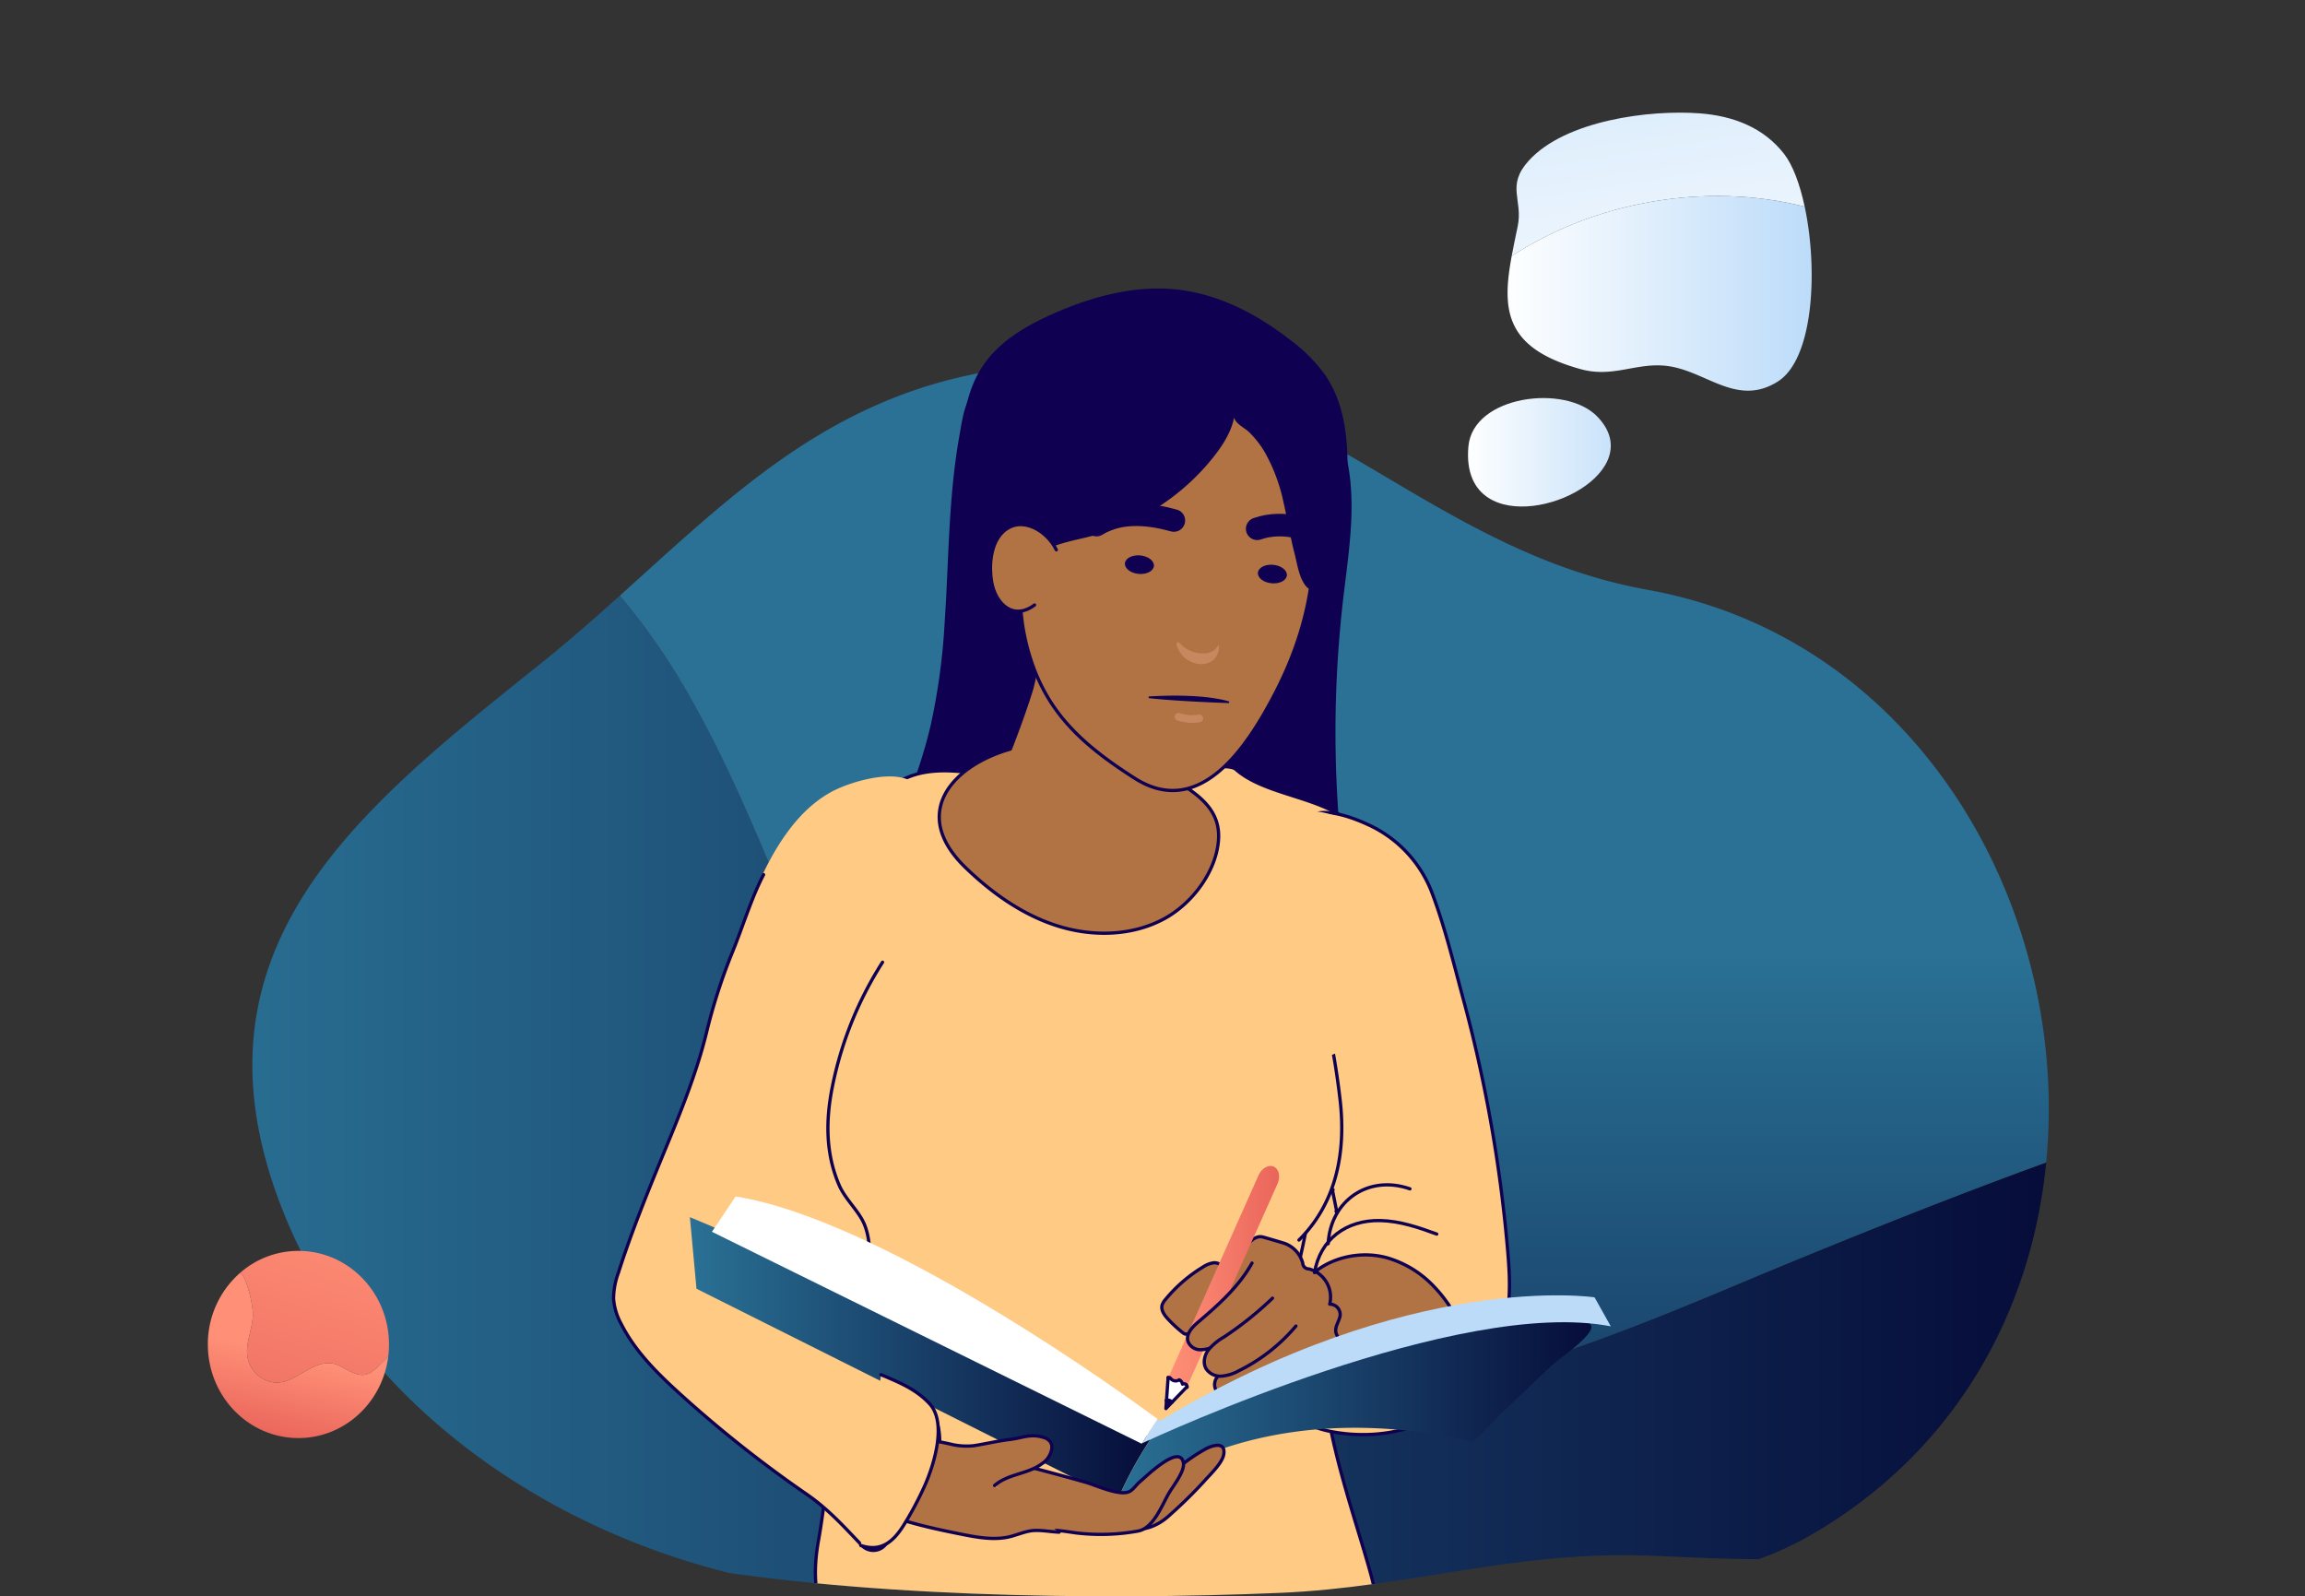 <svg xmlns="http://www.w3.org/2000/svg" xmlns:xlink="http://www.w3.org/1999/xlink" width="706.822" height="489.513" viewBox="0 0 706.822 489.513">
  <rect x="0" y="0" width="706.822" height="489.513" fill="#333333" stroke="none"/>
  <defs>
    <clipPath id="clip-path">
      <path id="Path_14911" data-name="Path 14911" d="M946.008,228.751c-95.624-17.218-144.025-100.361-249.356-87.388-69.316,8.537-109.021,48.478-154.934,89.709-10.033,9.01-20.362,18.082-31.362,26.9-71.063,56.972-142.415,112.184-101,215.7,31.587,78.947,110.5,130.337,191.987,145.516,56.751,10.571,131.669,11.648,188.3,9.25,40.5-1.715,72.177-13.23,114.86-11.355,39.548,1.737,71.858,3.848,108.094-17.746,55.993-33.368,84.722-87.966,90.324-145.251C1112.61,355.083,1053.2,248.053,946.008,228.751Z" transform="translate(-397.131 -139.995)" fill="none"/>
    </clipPath>
    <linearGradient id="linear-gradient" y1="0.5" x2="1" y2="0.5" gradientUnits="objectBoundingBox">
      <stop offset="0" stop-color="#2a7195"/>
      <stop offset="1" stop-color="#060c39"/>
    </linearGradient>
    <linearGradient id="linear-gradient-2" x1="0.5" y1="0.559" x2="0.5" y2="1.417" xlink:href="#linear-gradient"/>
    <linearGradient id="linear-gradient-3" x1="0.79" y1="-0.367" x2="0.005" y2="1.914" gradientUnits="objectBoundingBox">
      <stop offset="0" stop-color="#ff9077"/>
      <stop offset="1" stop-color="#e9645a"/>
    </linearGradient>
    <linearGradient id="linear-gradient-4" x1="0.487" y1="0.494" x2="0.359" y2="1.008" xlink:href="#linear-gradient-3"/>
    <linearGradient id="linear-gradient-5" x1="0" y1="0.5" x2="1" y2="0.5" xlink:href="#linear-gradient-3"/>
    <linearGradient id="linear-gradient-8" x1="0.951" y1="2.162" x2="-0.467" y2="-2.268" gradientUnits="objectBoundingBox">
      <stop offset="0" stop-color="#fff"/>
      <stop offset="1" stop-color="#bbdbf9"/>
    </linearGradient>
    <linearGradient id="linear-gradient-9" x1="0" y1="0.5" x2="1" y2="0.5" xlink:href="#linear-gradient-8"/>
  </defs>
  <g id="Group_17371" data-name="Group 17371" transform="translate(-397.131 -139.995)">
    <g id="Group_17370" data-name="Group 17370" transform="translate(397.131 139.995)">
      <g id="Group_17369" data-name="Group 17369" clip-path="url(#clip-path)">
        <path id="Path_14907" data-name="Path 14907" d="M797.615,666.077C707.346,636.535,695.31,531.493,652.089,456.542a201.171,201.171,0,0,0-20.757-29.75c-7.819,7.023-15.869,14.092-24.442,20.965-55.385,44.4-110.993,87.433-78.712,168.113C552.8,677.4,614.3,717.45,677.806,729.28c44.229,8.238,102.618,9.078,146.756,7.209,31.566-1.337,56.252-10.311,89.518-8.849,30.822,1.353,56,3,84.245-13.831,43.638-26.006,66.029-68.558,70.395-113.2-29.122,10.588-57.963,22.148-87.281,34.288C922.9,659.513,859.984,686.32,797.615,666.077Z" transform="translate(-441.259 -244.142)" fill="url(#linear-gradient)"/>
        <path id="Path_14908" data-name="Path 14908" d="M1010.674,384.51c-74.526-13.42-112.248-78.218-194.339-68.108-54.023,6.654-84.967,37.782-120.75,69.916a201.16,201.16,0,0,1,20.757,29.75C759.563,491.019,771.6,596.061,861.869,625.6c62.368,20.243,125.284-6.565,183.822-31.184,29.319-12.14,58.159-23.7,87.281-34.288C1140.518,482.969,1094.213,399.553,1010.674,384.51Z" transform="translate(-505.512 -203.668)" fill="url(#linear-gradient-2)"/>
        <path id="Path_14909" data-name="Path 14909" d="M837.365,422.373c-2.761,11.767-7.135,23.093-11.849,34.224a20.486,20.486,0,0,0-1.9,6.221,13.515,13.515,0,0,0,2.246,8.053c5.141,8.321,15.354,11.734,24.8,14.259a417.36,417.36,0,0,0,68.3,12.6c9.8.927,19.764,1.439,29.4-.546s19.019-6.718,24.9-14.605c-7.564-5.88-9.387-16.409-10.265-25.95a352.972,352.972,0,0,1,.881-73.092c1.7-14.628,4.307-29.593.9-43.921a28.941,28.941,0,0,0-4.577-10.674c-2.455-3.3-5.865-5.746-9.219-8.133-6.2-4.413-12.491-8.876-19.633-11.5-6.285-2.308-13.012-3.109-19.683-3.677-11.229-.955-22.622-1.287-33.688.843a60.121,60.121,0,0,0-23.532,9.649c-6.452,4.591-6.99,10.211-8.327,17.793-3.307,18.758-3.164,37.877-4.449,56.826A196.371,196.371,0,0,1,837.365,422.373Z" transform="translate(-551.994 -199.875)" fill="#100052"/>
        <path id="Path_14910" data-name="Path 14910" d="M844.854,794.515c34.517,6.6,74.052,5.588,105.893-10.484,3.2-1.617,6.442-3.458,8.549-6.361,4.337-5.972,2.6-14.237.644-21.355-6.274-22.863-21.184-61.062-11.681-84.546,4.729-11.687,12.919-19.61,15-32.993,2.076-13.337.488-27.026-1.429-40.281-1.779-12.311-3.875-24.736-3.576-37.219.27-11.316,4.055-19.329-.832-29.937-6.064-13.159-28.306-12.072-38.766-21.42-3.077-2.749-26.456,2.044-31.261,2.312-9.745.543-19.5.929-29.263,1.1-12.953.228-28.715-6.4-41.092-.493-12.681,6.057-8.984,18.382-10.154,30.336a200.5,200.5,0,0,1-8.255,40.543c-2,6.377-4.339,12.7-5.322,19.317-1.666,11.225,2.079,23.791,4.638,34.612,3.223,13.624,4.262,25.205,2.318,39.242-2.4,17.356-5.053,34.654-7.122,51.988-.7,5.836-1.394,11.676-2.44,17.459C783.832,784.312,815.278,788.859,844.854,794.515Z" transform="translate(-539.706 -274.021)" fill="#feca84" stroke="#100052" stroke-linecap="round" stroke-linejoin="round" stroke-width="1"/>
      </g>
    </g>
    <path id="Path_14912" data-name="Path 14912" d="M1079.61,664.782c.646,7.333,1.1,14.79-.391,22-5.282,25.522-28.686,38.914-53.549,34.289-8.286-1.541-15.959-6.227-19.3-14.227-1.282-3.066-2.811-7.985-2.793-11.293.028-4.815,4.71-9.181,7.074-13.027,3.285-5.341,4.72-11.585,6.057-17.712,2.994-13.719,4.378-27.672,6.893-41.328a88.482,88.482,0,0,0-2.518-40.859c-1.1-3.683-2.9-7.1-4.1-10.694-1.132-3.382-1.1-7.326-1.326-10.916a115.45,115.45,0,0,1,.678-24.036c1.465-9.911,15.116-4.544,20.579-2.024a37.627,37.627,0,0,1,19.349,20.35c4.03,10.466,6.8,22.02,9.726,32.858A437.725,437.725,0,0,1,1079.61,664.782Z" transform="translate(-220.223 -142.07)" fill="#feca84" stroke="#100052" stroke-linecap="round" stroke-linejoin="round" stroke-width="1"/>
    <path id="Path_14913" data-name="Path 14913" d="M527.179,782.095c5.107-1.915,9.958-7.022,15.448-4.852,3.447,1.4,7.149,4.979,10.979,1.787a37.883,37.883,0,0,0,4.617-4.367,29.972,29.972,0,0,0,.226-3.679c0-15.852-12.434-28.7-27.772-28.7a27.124,27.124,0,0,0-17.786,6.66,6.03,6.03,0,0,1,1.392,2.129,36.8,36.8,0,0,1,2.3,8.937c.638,4.468-1.532,8.426-1.66,12.767C514.668,779.286,520.923,784.393,527.179,782.095Z" transform="translate(-42.037 -218.714)" fill="url(#linear-gradient-3)"/>
    <path id="Path_14914" data-name="Path 14914" d="M510.889,763.805a36.79,36.79,0,0,0-2.3-8.937,6.031,6.031,0,0,0-1.392-2.129,29.028,29.028,0,0,0-9.986,22.042c0,15.852,12.433,28.7,27.772,28.7,14.132,0,25.8-10.909,27.546-25.022a37.9,37.9,0,0,1-4.617,4.367c-3.83,3.192-7.533-.383-10.979-1.787-5.49-2.17-10.341,2.937-15.448,4.852-6.256,2.3-12.512-2.809-12.257-9.32C509.356,772.231,511.527,768.273,510.889,763.805Z" transform="translate(-36.343 -222.511)" fill="url(#linear-gradient-4)"/>
    <path id="Path_14915" data-name="Path 14915" d="M937.7,457.842c.5-3.751-1.622-7.3-3.7-10.462-9.5-14.42-19.021-20.635-36.348-21.128a16.716,16.716,0,0,0-7.5,1.04c-10.481,4.826-9.76,19.6-12.8,29.1-1.856,5.783-3.956,11.549-6.165,17.254-17.484,4.941-31.195,19.527-13.682,36.4,8.1,7.807,17.539,14.509,28.278,17.863s22.9,3.082,32.762-2.341c8.38-4.611,15.847-14.378,16.475-24.237.526-8.256-5.011-12.915-11.428-16.919a65.531,65.531,0,0,1,9.321-17.977C934.909,463.785,937.264,461.134,937.7,457.842Z" transform="translate(-164.227 -103.943)" fill="#b27344" stroke="#100052" stroke-linecap="round" stroke-linejoin="round" stroke-width="1"/>
    <path id="Path_14916" data-name="Path 14916" d="M966.657,419.977c-8.583,16.572-23.2,38.976-43.224,26.155-17.293-11.071-28.8-21.751-33.493-42.623a60.991,60.991,0,0,1,.135-27.321,53.931,53.931,0,0,1,6.712-15.806c9.24-15.58,23.384-29.223,41.021-33.366,16.317-3.833,29.265,2.933,35.142,18.513C982.519,370.9,978.848,396.438,966.657,419.977Z" transform="translate(-178.419 -67.533)" fill="#b27344" stroke="#100052" stroke-linecap="round" stroke-linejoin="round" stroke-width="1"/>
    <path id="Path_14917" data-name="Path 14917" d="M912.229,350.165a69.068,69.068,0,0,1-12.192,4.5c-3.657.967-7.4,1.638-10.987,2.838a14.04,14.04,0,0,0-5.636,3.118c-4.751,4.777-.574,15.961-7.733,18.322s-9.2-5.837-11.156-10.9a90.122,90.122,0,0,1-4.557-48.2c1.406-7.78,3.281-14.352,8.493-20.318,5.162-5.91,12.233-9.83,19.328-12.954,12.094-5.327,25.366-8.869,38.485-7.278,12.592,1.527,24.238,7.7,34.228,15.516a49,49,0,0,1,10.564,10.645c6.517,9.55,7.27,21.853,6.651,33.4-.511,9.526-1.918,19.457-6.75,27.85-1.981,3.44-4.048,6.914-6.688,2.172-1.464-2.631-1.862-5.781-2.607-8.657-1.323-5.113-2.165-10.334-3.34-15.481a54.092,54.092,0,0,0-5.7-15.449,28.846,28.846,0,0,0-5.076-6.484c-1.448-1.357-5.526-3.173-4.232-5.787-.495,5.778-4.636,11.448-8.294,15.71A70.052,70.052,0,0,1,912.229,350.165Z" transform="translate(-167.559 -50.444)" fill="#100052"/>
    <path id="Path_14918" data-name="Path 14918" d="M894.227,400.309c-2.753-5.76-10.647-10.755-16.3-5.569-3.863,3.544-4.378,10.493-3.547,15.33,1.174,6.837,6.636,12.052,13.181,7.159" transform="translate(-173.183 -91.719)" fill="#b27344" stroke="#100052" stroke-linecap="round" stroke-linejoin="round" stroke-width="1"/>
    <path id="Path_14919" data-name="Path 14919" d="M719.6,679.72c-1.372-9.727.546-20,2.014-29.992A578.605,578.605,0,0,1,734.6,586.253c4.429-16.8,8.191-34.446,17.133-49.562,4.314-7.293,9.867-14.143,17.449-18.215,5.785-3.107,21.476-7.931,26.332-1.356,7.439,10.073,6.681,31.386,8.728,43.444,2.847,16.781,5.451,33.666,5.306,50.736-.137,16.018-7.4,30.835-13,45.49-5.257,13.766-11.094,27.519-21.441,38.384a32.378,32.378,0,0,1-8.89,6.9c-12.823,6.346-31.238,6.067-40.157-6.1A35.141,35.141,0,0,1,719.6,679.72Z" transform="translate(-116.929 -135.757)" fill="#feca84"/>
    <path id="Path_14920" data-name="Path 14920" d="M812.524,603.307A111.375,111.375,0,0,0,797.071,641.8c-1.984,10.1-1.991,20.219,2.118,29.8,1.87,4.36,5.984,7.891,7.719,11.971,2.3,5.407,1.713,12.462,1.38,18.27" transform="translate(-144.763 -168.247)" fill="none" stroke="#100052" stroke-linecap="round" stroke-linejoin="round" stroke-width="1"/>
    <path id="Path_14921" data-name="Path 14921" d="M1062.114,753.883a42.46,42.46,0,0,1,7.95,11.662c.714,1.538,1.341,3.37.547,4.868-.718,1.354-2.331,1.919-3.8,2.366-12.735,3.889-29.469,13.33-42.34,6.9-8.634-5.656-8.319-16.16-3.837-24.356,5-9.141,17.058-12.987,27.1-10.23A31.986,31.986,0,0,1,1062.114,753.883Z" transform="translate(-225.297 -219.415)" fill="#b27344" stroke="#100052" stroke-linecap="round" stroke-linejoin="round" stroke-width="1"/>
    <path id="Path_14922" data-name="Path 14922" d="M729.656,664.426a148.3,148.3,0,0,1,26.8,13.122c2.139,1.33,3.21,3.248,4.922,4.907,1.786,1.731,4.128,2.972,5.979,4.676a33.3,33.3,0,0,1,8.134,11.725c2.684,6.335,5.069,13.185,9.262,18.724,3.5,4.619,6.916,8.5,7.649,14.592,1.546,12.87-8.593,25.711-16.84,34.815a4.811,4.811,0,0,1-6.859-.148c-5.376-5.641-10.366-11.188-16.855-15.655a371.26,371.26,0,0,1-38.819-30.732c-7.007-6.352-13.9-13.142-18.157-21.586a19.124,19.124,0,0,1-2.332-7.711,23.678,23.678,0,0,1,1.537-8.056c3.035-9.517,6.649-18.836,10.388-28.1,5.947-14.724,12.868-30.111,16.609-45.534a174.627,174.627,0,0,1,8.012-24.78c3.151-7.726,5.649-16.179,9.461-23.54" transform="translate(-107.271 -152.937)" fill="#feca84" stroke="#100052" stroke-linecap="round" stroke-linejoin="round" stroke-width="1"/>
    <path id="Path_14923" data-name="Path 14923" d="M1005.995,763.306a80.686,80.686,0,0,1-19.086,12.469,11.674,11.674,0,0,0-3.876,2.426,3.64,3.64,0,0,0-.7,4.226c1.027,1.614,3.337,1.627,5.241,1.443q15.054-1.448,30.015-3.7a7.619,7.619,0,0,0,2.437-.651c2.458-1.288,2.781-4.633,2.625-7.4-.195-3.452-1.881-3.838-3.2-6.454-1.108-2.2.562-3.781.971-5.925a3.181,3.181,0,0,0-3.177-3.6,8.977,8.977,0,0,0-6.338-10.8,1.876,1.876,0,0,1-1.94-1.8,8.9,8.9,0,0,0-5.96-6.159c-2.039-.6-4.211-1.255-6.206-1.809-3.243-.9-5.381,3.652-7.912,4.982a12.088,12.088,0,0,0-6.715,8.786" transform="translate(-212.36 -216.235)" fill="#b27344" stroke="#100052" stroke-linecap="round" stroke-linejoin="round" stroke-width="1"/>
    <path id="Path_14924" data-name="Path 14924" d="M975.149,749.287a2.979,2.979,0,0,0-2.9-1.23,7.766,7.766,0,0,0-3.062,1.248,45.03,45.03,0,0,0-11.526,9.974,4.766,4.766,0,0,0-1.025,1.716c-.411,1.53.663,3.035,1.737,4.2a40.243,40.243,0,0,0,4.582,4.251c.919.729.926.339,2.1.367" transform="translate(-203.145 -220.803)" fill="#b27344" stroke="#100052" stroke-linecap="round" stroke-linejoin="round" stroke-width="1"/>
    <path id="Path_14925" data-name="Path 14925" d="M960.386,814.795l-.388-.308a2.369,2.369,0,0,0-.439-.3c-.215-.1-.755-.3-.869.153a5.533,5.533,0,0,0-.069.918l-.1,1.44,1.869-1.937-1.69-.574a2.511,2.511,0,0,0,.5.052,1.088,1.088,0,0,1,.667.309" transform="translate(-203.862 -244.778)" fill="#100052" stroke="#100052" stroke-linecap="round" stroke-linejoin="round" stroke-width="1"/>
    <path id="Path_14926" data-name="Path 14926" d="M958.739,814.2l.033-.006,0,.045-.038-.013c0,.012-.019.009-.017,0A.035.035,0,0,1,958.739,814.2Z" transform="translate(-203.932 -244.829)" fill="#fff" stroke="#100052" stroke-linecap="round" stroke-linejoin="round" stroke-width="1"/>
    <path id="Path_14927" data-name="Path 14927" d="M993.134,706.921l-27.7,62.151h0a.924.924,0,0,0-.417-.753,1.171,1.171,0,0,0-.981-.026,1.765,1.765,0,0,0-1.008-1.308,1.988,1.988,0,0,1-2.777-.622,3.172,3.172,0,0,0-.553-.078l27.619-61.961c.987-2.214,3.089-3.429,4.7-2.712S994.121,704.708,993.134,706.921Z" transform="translate(-204.288 -203.871)" fill="url(#linear-gradient-5)"/>
    <path id="Path_14928" data-name="Path 14928" d="M965.106,806.068h0q-2.148,2.228-4.3,4.455a1.652,1.652,0,0,1-.224.232c-.136.082-.066.063-.185-.011a5.746,5.746,0,0,0-.474-.365,1.521,1.521,0,0,0-.28-.11,1.674,1.674,0,0,0-.718-.055.951.951,0,0,0-.122.018l.482-6.761.083-.19a3.172,3.172,0,0,1,.553.078,1.988,1.988,0,0,0,2.777.622,1.764,1.764,0,0,1,1.008,1.308,1.172,1.172,0,0,1,.981.026A.924.924,0,0,1,965.106,806.068Z" transform="translate(-203.965 -240.865)" fill="#fff" stroke="#100052" stroke-linecap="round" stroke-linejoin="round" stroke-width="1"/>
    <path id="Path_14929" data-name="Path 14929" d="M959.62,803.276l-.127-.008" transform="translate(-204.215 -240.86)" fill="none" stroke="#100052" stroke-linecap="round" stroke-linejoin="round" stroke-width="1"/>
    <path id="Path_14930" data-name="Path 14930" d="M968.7,807.657h0a1.11,1.11,0,0,1,0,.2" transform="translate(-207.556 -242.454)" fill="none" stroke="#100052" stroke-linecap="round" stroke-linejoin="round" stroke-width="1"/>
    <path id="Path_14931" data-name="Path 14931" d="M988.693,748.155c-3.976,7.177-10.243,12.767-16.494,18.082-1.836,1.561-3.877,3.743-3.112,6.028a4.065,4.065,0,0,0,3.733,2.466,10.448,10.448,0,0,0,4.574-1.139c6.606-2.875,13.624-7.4,17.853-13.379" transform="translate(-207.639 -220.847)" fill="#b27344" stroke="#100052" stroke-linecap="round" stroke-linejoin="round" stroke-width="1"/>
    <path id="Path_14932" data-name="Path 14932" d="M997.906,765.064A106.31,106.31,0,0,1,982.985,777a17.74,17.74,0,0,0-4.719,3.9c-1.223,1.649-1.761,3.989-.738,5.768a5.23,5.23,0,0,0,4.714,2.305,12.967,12.967,0,0,0,5.23-1.6,54.294,54.294,0,0,0,17.621-13.771" transform="translate(-210.569 -226.987)" fill="#b27344" stroke="#100052" stroke-linecap="round" stroke-linejoin="round" stroke-width="1"/>
    <path id="Path_14933" data-name="Path 14933" d="M861.207,789.228c-43.613-26.39-131.9-63.185-131.9-63.185l2.026,21.949s113.687,56.919,129.128,64.8a117.134,117.134,0,0,1,10.683-19.483C867.9,793.417,864,790.419,861.207,789.228Z" transform="translate(-120.627 -212.817)" fill="url(#linear-gradient)"/>
    <path id="Path_14934" data-name="Path 14934" d="M1048.517,771.052c-9.91.865-20.138,3.594-29.835,6.036A193.139,193.139,0,0,0,980.6,791.07c-4.653,2.289-9.141,4.819-13.6,7.4-6.361,3.675-12.665,7.445-19.3,10.743a4.207,4.207,0,0,1-1.765.415,117.145,117.145,0,0,0-10.683,19.483l1.8.918s35.986-34.794,106.808-18.943c1.118.25,7.131-6.766,7.961-7.553l16.08-15.254c2.452-2.326,11.942-8.641,12.64-11.992C1081.519,771.552,1053.231,770.64,1048.517,771.052Z" transform="translate(-195.411 -229.129)" fill="url(#linear-gradient)"/>
    <path id="Path_14935" data-name="Path 14935" d="M1090.783,773.192l-4.976-8.892s-56.275-8.505-133.223,37.887c0,0-.279-.208-.792-.587-1.635,2.438-3.218,4.91-4.715,7.436C952.219,806.64,1044.276,764.174,1090.783,773.192Z" transform="translate(-199.707 -226.487)" fill="#bbdbf9"/>
    <path id="Path_14936" data-name="Path 14936" d="M747.2,716.086l-7.274,10.825,131.69,64.95.236-.11c1.5-2.526,3.081-5,4.715-7.436C868.127,778.079,793.038,723.376,747.2,716.086Z" transform="translate(-124.482 -209.201)" fill="#fff"/>
    <path id="Path_14937" data-name="Path 14937" d="M940.836,861.465c4.758.876,9.083-1.033,12.494-4.231a141.271,141.271,0,0,0,10.432-10.243c1.765-2.035,5.689-5.631,6.083-8.384.571-3.994-3.545-2.7-5.664-1.528a51.652,51.652,0,0,0-7.524,5.084" transform="translate(-197.44 -252.712)" fill="#b27344" stroke="#100052" stroke-linecap="round" stroke-linejoin="round" stroke-width="1"/>
    <path id="Path_14938" data-name="Path 14938" d="M888.148,864.024c3.223-.317,6.446.376,9.659.779a63.839,63.839,0,0,0,18.579-.6c4.781-.824,7.277-7.74,9.516-11.613,1.262-2.184,4.96-6.73,4.456-9.374-1.135-5.955-11.733,4.536-13.324,5.837-1.048.858-1.962,2.347-3.144,2.982-2.969,1.593-10.348-1.892-13.3-2.736q-9.007-2.577-18.087-4.891c-4.363-1.112-8.765-1.754-13.114-.588-1.435.385-1.816.034-3.179.627" transform="translate(-170.341 -254.707)" fill="#b27344" stroke="#100052" stroke-linecap="round" stroke-linejoin="round" stroke-width="1"/>
    <path id="Path_14939" data-name="Path 14939" d="M874.242,860.879c-2.451-.115-5.083-.618-7.489-.529-2.889.108-5.795,1.632-8.642,2.13-4.535.794-9.18-.057-13.7-.956-5.422-1.078-10.836-2.227-16.154-3.746-3.845-1.1-9.9-2.019-11.225-6.472a14.941,14.941,0,0,1-.208-5.694,26.034,26.034,0,0,1,1.14-6.227c1.229-3.475,4.58-7.914,8.5-7.628a95.3,95.3,0,0,1,15.367,2.315,20.938,20.938,0,0,0,6.208.294c3.738-.573,7.366-1.478,11.127-1.917,3.645-.425,6.314-1.853,10.146-.674a4.065,4.065,0,0,1,2.235,1.378,3.138,3.138,0,0,1,.474,2.027,6.8,6.8,0,0,1-3.015,4.674c-4.441,3.3-10.22,3.017-14.542,6.7" transform="translate(-152.347 -251.047)" fill="#b27344" stroke="#100052" stroke-linecap="round" stroke-linejoin="round" stroke-width="1"/>
    <path id="Path_14940" data-name="Path 14940" d="M1026.985,606.429a234.6,234.6,0,0,1,8.231,40.449c1.768,15.63-1.065,31.292-12.646,42.749" transform="translate(-227.122 -169.38)" fill="#feca84" stroke="#100052" stroke-linecap="round" stroke-linejoin="round" stroke-width="1"/>
    <path id="Path_14941" data-name="Path 14941" d="M1039.867,719.455l.276.45-1.239-6.181a1.293,1.293,0,0,1,.03-.876" transform="translate(-233.031 -208.025)" fill="none" stroke="#100052" stroke-linecap="round" stroke-linejoin="round" stroke-width="1"/>
    <path id="Path_14942" data-name="Path 14942" d="M811.584,854.252c6.193,2.137,10.025-1.178,13.149-6.181a100.342,100.342,0,0,0,6.435-12.065c2.768-6.169,6.974-19.317,1.521-25.2-4.149-4.475-9.35-6.566-14.911-8.917" transform="translate(-150.504 -240.36)" fill="#feca84" stroke="#100052" stroke-linecap="round" stroke-linejoin="round" stroke-width="1"/>
    <path id="Path_14943" data-name="Path 14943" d="M1031.159,533.532a9.34,9.34,0,0,1,4.325,4.046c3.663,8.636-3.214,17.384-5.914,25.1-3.3,9.437-4.128,21.307-.961,30.844.93,2.8,2.232,5.855,1.078,8.571-1.3,3.052-5.4,4.141-8.5,2.973s-5.292-4-6.778-6.961c-7.054-14.065-11.053-34.878-9.542-50.519.436-4.519,1.257-12.867,5.345-15.8S1024.961,530.157,1031.159,533.532Z" transform="translate(-220.578 -141.686)" fill="#feca84"/>
    <path id="Path_14944" data-name="Path 14944" d="M1030.074,743.644c1.721-10.275,9.781-16.185,20.164-15.96,5.962.128,11.715,2.093,17.314,4.145" transform="translate(-229.846 -213.41)" fill="none" stroke="#100052" stroke-linecap="round" stroke-linejoin="round" stroke-width="1"/>
    <path id="Path_14945" data-name="Path 14945" d="M1036.632,728.544c.716-13.212,12.307-21.27,25.083-16.829" transform="translate(-232.227 -207.168)" fill="none" stroke="#100052" stroke-linecap="round" stroke-linejoin="round" stroke-width="1"/>
    <path id="Path_14946" data-name="Path 14946" d="M1214.847,223.053c-1.473-6.891-3.636-12.727-6.3-16.153-6.388-8.219-15.766-11.684-25.88-12.452-15.3-1.162-41.2,2.13-52.435,14.518-7.049,7.775-1.684,11.961-3.39,20.141-.662,3.173-1.312,6.211-1.846,9.113C1150.4,221.651,1184.243,215.366,1214.847,223.053Z" transform="translate(-264.317 -19.695)" fill="url(#linear-gradient-8)"/>
    <path id="Path_14947" data-name="Path 14947" d="M1124.281,252.8c-3,16.3-2.293,28.214,21.189,34.674,9.846,2.709,16.85-2.015,26.1-1.031a23.6,23.6,0,0,1,2.756.466c10.856,2.481,19.833,11.724,31.53,4.376,11.088-6.965,12.38-34.447,8.275-53.652C1183.526,229.946,1149.687,236.231,1124.281,252.8Z" transform="translate(-263.599 -34.275)" fill="url(#linear-gradient-9)"/>
    <path id="Path_14948" data-name="Path 14948" d="M1087.639,414.078c-2.093-1.352-3.372-3.826-3.007-7.763.711-7.666,14.591-9.431,19.391-4.49C1111.924,409.96,1094.9,418.766,1087.639,414.078Z" transform="translate(-249.636 -94.074)" fill="url(#linear-gradient-9)"/>
    <path id="Path_14949" data-name="Path 14949" d="M1110.227,362.256c-4.262-2.753-6.869-7.793-6.125-15.81,1.449-15.612,29.715-19.206,39.49-9.145C1159.683,353.869,1125,371.8,1110.227,362.256Z" transform="translate(-256.683 -69.6)" fill="url(#linear-gradient-9)"/>
    <path id="Path_14950" data-name="Path 14950" d="M925.106,391.014c7.649-4.769,17.233-3.214,23.715-1.406" transform="translate(-191.728 -90.004)" fill="none" stroke="#100052" stroke-linecap="round" stroke-linejoin="round" stroke-width="6.919"/>
    <path id="Path_14951" data-name="Path 14951" d="M1002.456,393.956c8.5-3.009,17.521.576,23.46,3.738" transform="translate(-219.817 -91.811)" fill="none" stroke="#100052" stroke-linecap="round" stroke-linejoin="round" stroke-width="6.919"/>
    <ellipse id="Ellipse_337" data-name="Ellipse 337" cx="2.845" cy="4.462" rx="2.845" ry="4.462" transform="translate(741.819 315.555) rotate(-84.561)" fill="#100052"/>
    <ellipse id="Ellipse_338" data-name="Ellipse 338" cx="2.845" cy="4.462" rx="2.845" ry="4.462" transform="translate(782.595 318.432) rotate(-84.561)" fill="#100052"/>
    <path id="Path_14952" data-name="Path 14952" d="M969.887,452.466a9.487,9.487,0,0,0,2.371.156,4.666,4.666,0,0,0,3.4-1.443c.3-.364.53-.817.957-1.012a5.32,5.32,0,0,1-1.408,4.148c-2.595,2.741-7.288,1.67-9.645-.856-.432-.462-3.053-4.034-1.437-4.242.321-.041,1.286,1.154,1.581,1.379a10.021,10.021,0,0,0,4.178,1.869Z" transform="translate(-205.709 -112.29)" fill="#e2a383" opacity="0.44" style="mix-blend-mode: multiply;isolation: isolate"/>
    <path id="Path_14953" data-name="Path 14953" d="M950.433,475.178c5.284-.317,16.648-.665,24.264,1.491a.28.28,0,0,1-.083.553c-4.6-.164-16.23-.641-24.18-1.484A.28.28,0,0,1,950.433,475.178Z" transform="translate(-200.826 -121.632)" fill="#100052"/>
    <path id="Path_14954" data-name="Path 14954" d="M964.6,485.125a13.242,13.242,0,0,0,6.361.5" transform="translate(-206.072 -125.33)" fill="none" stroke="#e2a383" stroke-linecap="round" stroke-linejoin="round" stroke-width="2.35" opacity="0.44" style="mix-blend-mode: multiply;isolation: isolate"/>
  </g>
</svg>

